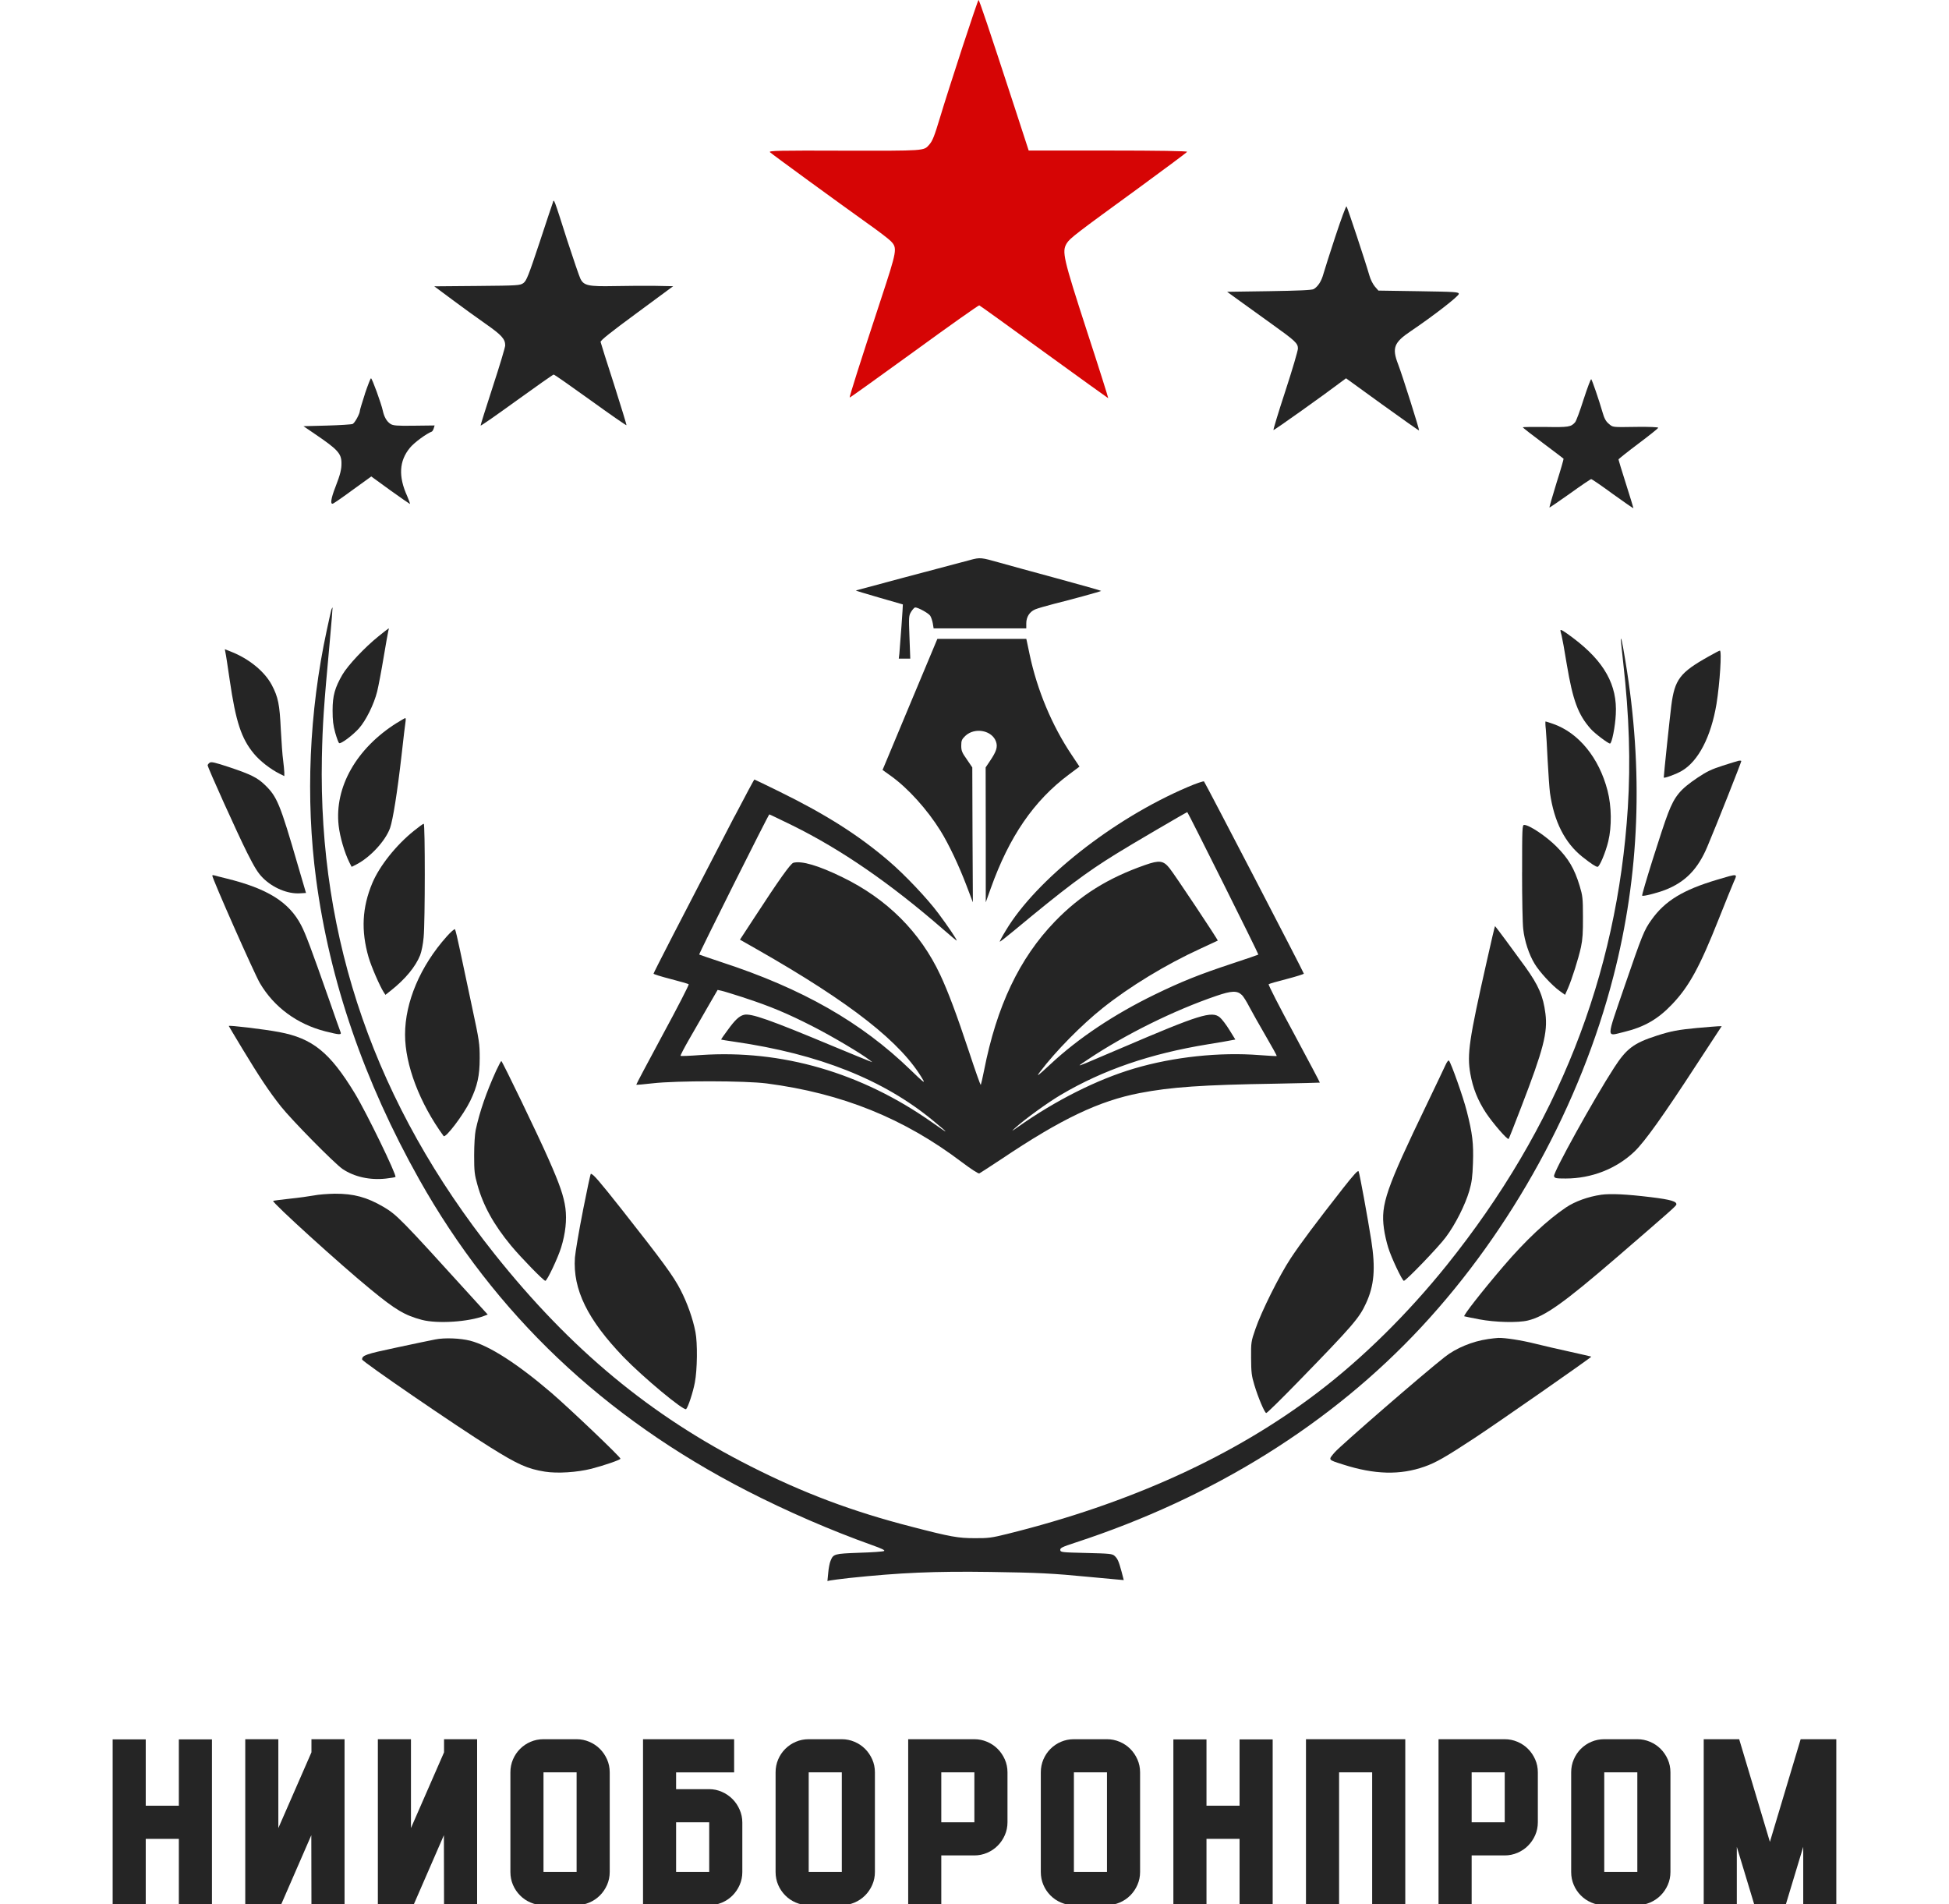 <svg width="173" height="169" viewBox="0 0 173 169" fill="none" xmlns="http://www.w3.org/2000/svg">
<g clip-path="url(#clip0_400_607)">
<path d="M12.936 160.261H15.875V154.378H18.814V169.088H15.875V163.204H12.936V169.088H10V154.378H12.936V160.261Z" fill="#252525"/>
<path d="M24.706 162.25L27.645 155.525V154.361H30.584V169.088H27.645L27.633 162.879L24.93 169.088H21.77V154.361H24.706V162.25Z" fill="#252525"/>
<path d="M36.476 162.25L39.415 155.525V154.361H42.351V169.088H39.415L39.402 162.879L36.7 169.088H33.54V154.361H36.478V162.25H36.476Z" fill="#252525"/>
<path d="M51.182 169.088H48.243C47.837 169.088 47.455 169.012 47.098 168.859C46.741 168.706 46.43 168.496 46.164 168.227C45.898 167.958 45.687 167.647 45.534 167.292C45.381 166.937 45.305 166.554 45.305 166.145V157.301C45.305 156.894 45.381 156.512 45.534 156.154C45.687 155.799 45.896 155.485 46.164 155.219C46.43 154.953 46.743 154.74 47.098 154.59C47.453 154.437 47.834 154.361 48.243 154.361H51.182C51.574 154.361 51.951 154.437 52.31 154.59C52.67 154.743 52.983 154.953 53.249 155.219C53.515 155.485 53.727 155.799 53.885 156.154C54.042 156.512 54.121 156.894 54.121 157.301V166.145C54.121 166.552 54.042 166.934 53.885 167.292C53.727 167.65 53.515 167.961 53.249 168.227C52.983 168.493 52.67 168.706 52.31 168.859C51.951 169.012 51.574 169.088 51.182 169.088ZM51.182 157.301H48.243V166.145H51.182V157.301Z" fill="#252525"/>
<path d="M62.952 169.088H57.077V154.361H65.164V157.304H60.013V158.794H62.952C63.343 158.794 63.72 158.873 64.08 159.033C64.44 159.191 64.752 159.405 65.018 159.672C65.284 159.938 65.496 160.254 65.654 160.617C65.812 160.979 65.891 161.357 65.891 161.751V166.155C65.891 166.562 65.812 166.942 65.654 167.299C65.496 167.655 65.284 167.968 65.018 168.234C64.752 168.501 64.44 168.711 64.08 168.864C63.72 169.016 63.343 169.093 62.952 169.093V169.088ZM62.952 166.145V161.732H60.013V166.145H62.952Z" fill="#252525"/>
<path d="M74.722 169.088H71.783C71.376 169.088 70.995 169.012 70.638 168.859C70.28 168.706 69.97 168.496 69.704 168.227C69.438 167.958 69.226 167.647 69.073 167.292C68.921 166.937 68.844 166.554 68.844 166.145V157.301C68.844 156.894 68.921 156.512 69.073 156.154C69.226 155.799 69.435 155.485 69.704 155.219C69.97 154.953 70.283 154.74 70.638 154.59C70.992 154.437 71.374 154.361 71.783 154.361H74.722C75.113 154.361 75.49 154.437 75.85 154.59C76.21 154.743 76.522 154.953 76.788 155.219C77.055 155.485 77.266 155.799 77.424 156.154C77.582 156.512 77.66 156.894 77.66 157.301V166.145C77.66 166.552 77.582 166.934 77.424 167.292C77.266 167.65 77.055 167.961 76.788 168.227C76.522 168.493 76.21 168.706 75.85 168.859C75.49 169.012 75.113 169.088 74.722 169.088ZM74.722 157.301H71.783V166.145H74.722V157.301Z" fill="#252525"/>
<path d="M86.489 164.675H83.552V169.088H80.614V154.361H86.489C86.88 154.361 87.257 154.437 87.617 154.59C87.977 154.743 88.29 154.953 88.555 155.219C88.822 155.485 89.033 155.799 89.191 156.154C89.349 156.512 89.428 156.894 89.428 157.301V161.732C89.428 162.139 89.349 162.521 89.191 162.879C89.033 163.237 88.822 163.547 88.555 163.814C88.29 164.08 87.977 164.292 87.617 164.445C87.257 164.598 86.88 164.675 86.489 164.675ZM86.489 157.301H83.552V161.732H86.489V157.301Z" fill="#252525"/>
<path d="M98.259 169.088H95.323C94.914 169.088 94.534 169.012 94.177 168.859C93.82 168.706 93.51 168.496 93.243 168.227C92.977 167.961 92.766 167.647 92.615 167.292C92.463 166.937 92.386 166.554 92.386 166.145V157.301C92.386 156.894 92.463 156.512 92.615 156.154C92.768 155.799 92.977 155.485 93.243 155.219C93.51 154.953 93.822 154.74 94.177 154.59C94.534 154.437 94.914 154.361 95.323 154.361H98.259C98.65 154.361 99.027 154.437 99.387 154.59C99.747 154.743 100.06 154.953 100.326 155.219C100.592 155.485 100.803 155.799 100.961 156.154C101.119 156.512 101.198 156.894 101.198 157.301V166.145C101.198 166.552 101.119 166.934 100.961 167.292C100.803 167.65 100.592 167.961 100.326 168.227C100.06 168.493 99.747 168.706 99.387 168.859C99.027 169.012 98.65 169.088 98.259 169.088ZM98.259 157.301H95.323V166.145H98.259V157.301Z" fill="#252525"/>
<path d="M107.092 160.261H110.028V154.378H112.967V169.088H110.028V163.204H107.092V169.088H104.153V154.378H107.092V160.261Z" fill="#252525"/>
<path d="M115.923 154.361H124.737V169.088H121.798V157.301H118.862V169.088H115.923V154.361Z" fill="#252525"/>
<path d="M133.565 164.675H130.629V169.088H127.69V154.361H133.565C133.957 154.361 134.334 154.437 134.694 154.59C135.053 154.743 135.366 154.953 135.632 155.219C135.898 155.485 136.11 155.799 136.268 156.154C136.425 156.512 136.504 156.894 136.504 157.301V161.732C136.504 162.139 136.425 162.521 136.268 162.879C136.11 163.237 135.898 163.547 135.632 163.814C135.366 164.08 135.053 164.292 134.694 164.445C134.334 164.598 133.957 164.675 133.565 164.675ZM133.565 157.301H130.629V161.732H133.565V157.301Z" fill="#252525"/>
<path d="M145.335 169.088H142.399C141.99 169.088 141.611 169.012 141.254 168.859C140.897 168.706 140.586 168.496 140.32 168.227C140.054 167.961 139.842 167.647 139.692 167.292C139.539 166.937 139.463 166.554 139.463 166.145V157.301C139.463 156.894 139.539 156.512 139.692 156.154C139.845 155.799 140.054 155.485 140.32 155.219C140.586 154.953 140.899 154.74 141.254 154.59C141.611 154.437 141.99 154.361 142.399 154.361H145.335C145.727 154.361 146.104 154.437 146.464 154.59C146.823 154.743 147.136 154.953 147.402 155.219C147.668 155.485 147.88 155.799 148.038 156.154C148.195 156.512 148.274 156.894 148.274 157.301V166.145C148.274 166.552 148.195 166.934 148.038 167.292C147.88 167.65 147.668 167.961 147.402 168.227C147.136 168.493 146.823 168.706 146.464 168.859C146.104 169.012 145.727 169.088 145.335 169.088ZM145.335 157.301H142.399V166.145H145.335V157.301Z" fill="#252525"/>
<path d="M159.832 154.361H162.997V169.088H160.061V163.912L158.497 169.088H155.731L154.166 163.912V169.088H151.228V154.361H154.376L157.103 163.473L159.832 154.361Z" fill="#252525"/>
<path d="M86.149 49.693C83.789 50.312 75.998 52.387 75.966 52.407C75.956 52.427 76.882 52.705 78.028 53.036C79.183 53.366 80.131 53.645 80.141 53.645C80.161 53.655 79.905 57.185 79.831 58.012L79.779 58.456H80.799L80.728 56.556C80.656 54.708 80.666 54.647 80.883 54.284C81.016 54.077 81.171 53.912 81.233 53.912C81.501 53.912 82.427 54.427 82.573 54.654C82.654 54.787 82.757 55.088 82.799 55.325L82.871 55.769H91.096V55.325C91.096 54.758 91.384 54.304 91.879 54.087C92.096 53.993 92.857 53.776 93.569 53.591C94.929 53.26 97.702 52.496 97.744 52.446C97.764 52.427 96.013 51.931 93.847 51.341C91.682 50.754 89.374 50.123 88.724 49.937C87.085 49.474 87.011 49.464 86.147 49.691L86.149 49.693Z" fill="#252525"/>
<path d="M81.099 61.729C79.944 64.507 78.853 67.117 78.668 67.551L78.338 68.336L79.102 68.883C80.607 69.966 82.306 71.846 83.481 73.736C84.223 74.932 85.11 76.812 85.79 78.598L86.356 80.085L86.324 74.098L86.304 68.111L85.819 67.398C85.385 66.789 85.324 66.624 85.324 66.18C85.324 65.736 85.366 65.622 85.683 65.314C86.528 64.519 88.075 64.818 88.415 65.839C88.571 66.303 88.435 66.705 87.891 67.512L87.489 68.111L87.499 74.098V80.085L87.942 78.847C89.581 74.254 91.766 71.064 94.879 68.743L95.818 68.04L95.116 66.986C93.384 64.406 92.064 61.258 91.396 58.098C91.283 57.592 91.179 57.067 91.15 56.931L91.098 56.704H83.203L81.099 61.732V61.729Z" fill="#252525"/>
<path d="M65.194 72.463C60.215 82.052 58.011 86.334 58.011 86.418C58.011 86.46 58.69 86.677 59.535 86.892C60.37 87.109 61.092 87.316 61.134 87.355C61.176 87.395 60.144 89.41 58.826 91.835C57.518 94.26 56.456 96.263 56.476 96.273C56.496 96.293 57.146 96.241 57.91 96.15C60.033 95.903 66.144 95.913 68.061 96.16C74.749 97.038 80.232 99.246 85.408 103.168C86.191 103.755 86.841 104.18 86.923 104.148C86.994 104.116 87.891 103.528 88.913 102.857C94.199 99.308 97.54 97.716 101.148 97.016C103.932 96.478 106.725 96.283 113.258 96.18C115.382 96.138 117.133 96.098 117.155 96.086C117.165 96.066 116.135 94.115 114.857 91.739C113.568 89.366 112.559 87.392 112.61 87.353C112.652 87.311 113.374 87.106 114.219 86.889C115.054 86.672 115.734 86.455 115.734 86.415C115.734 86.312 106.984 69.478 106.871 69.354C106.829 69.312 106.169 69.53 105.407 69.86C98.801 72.677 91.987 78.055 89.278 82.587C88.957 83.112 88.721 83.556 88.741 83.579C88.76 83.601 89.339 83.154 90.019 82.587C94.606 78.778 96.399 77.436 99.089 75.773C100.222 75.06 105.324 72.078 105.388 72.078C105.44 72.078 111.736 84.681 111.696 84.723C111.677 84.743 110.625 85.106 109.346 85.527C106.472 86.477 104.873 87.116 102.493 88.273C98.907 90.017 95.712 92.144 93.239 94.455C92.083 95.528 91.931 95.642 92.342 95.094C93.702 93.298 96 90.965 97.877 89.469C100.269 87.56 103.493 85.599 106.536 84.205C107.371 83.823 108.07 83.492 108.093 83.482C108.144 83.44 104.247 77.589 103.816 77.061C103.269 76.37 102.91 76.328 101.641 76.772C98.333 77.929 95.889 79.456 93.633 81.788C90.48 85.059 88.47 89.292 87.346 95.02C87.213 95.691 87.078 96.268 87.058 96.29C87.026 96.323 86.553 94.981 86.006 93.318C84.903 89.995 84.161 88.024 83.462 86.526C81.678 82.718 78.73 79.777 74.773 77.855C72.64 76.812 71.155 76.38 70.423 76.575C70.177 76.637 69.135 78.102 66.97 81.427L65.681 83.398L67.186 84.254C75.557 89.023 80.05 92.553 81.947 95.866C82.132 96.187 81.885 95.99 80.843 94.978C76.454 90.725 71.226 87.743 64.053 85.399C62.981 85.039 62.085 84.738 62.063 84.718C62.011 84.676 68.216 72.28 68.287 72.28C68.32 72.28 69.236 72.724 70.317 73.25C74.687 75.406 79.015 78.391 83.715 82.478C84.376 83.056 84.922 83.51 84.922 83.48C84.922 83.356 84.139 82.2 83.294 81.065C82.304 79.733 80.274 77.596 78.892 76.42C76.212 74.128 73.347 72.302 69.184 70.257C67.99 69.67 66.989 69.184 66.957 69.184C66.938 69.184 66.142 70.659 65.206 72.455L65.194 72.463ZM66.058 88.554C68.347 89.297 69.943 89.968 72.18 91.115C73.84 91.961 76.488 93.53 77.178 94.078L77.436 94.273L77.178 94.179C77.032 94.127 75.569 93.528 73.931 92.847C68.302 90.493 66.654 89.916 66.036 90.069C65.612 90.173 65.233 90.533 64.593 91.421C64.253 91.875 63.994 92.247 64.016 92.267C64.026 92.277 64.573 92.371 65.223 92.462C72.694 93.545 78.417 95.817 82.838 99.47C84.324 100.699 84.302 100.719 82.735 99.616C76.468 95.198 69.398 93.145 62.193 93.639C61.245 93.71 60.432 93.742 60.41 93.71C60.378 93.678 60.74 92.987 61.203 92.183C61.666 91.367 62.42 90.067 62.873 89.282L63.698 87.859L64.028 87.93C64.203 87.962 65.122 88.251 66.058 88.549V88.554ZM110.223 88.295C110.356 88.419 110.657 88.895 110.893 89.359C111.13 89.812 111.79 90.979 112.347 91.939C112.903 92.889 113.347 93.693 113.325 93.725C113.305 93.745 112.613 93.705 111.8 93.644C108.275 93.365 104.163 93.799 100.658 94.84C97.379 95.809 93.67 97.679 90.371 100.011C89.773 100.435 89.743 100.445 90.113 100.104C90.967 99.33 92.987 97.864 94.175 97.164C97.916 94.956 102.089 93.52 107.223 92.684C108.129 92.538 109.048 92.385 109.263 92.334L109.654 92.262L109.13 91.416C108.851 90.962 108.469 90.456 108.285 90.301C107.573 89.701 106.501 90.032 99.513 93.027C96.195 94.45 95.832 94.596 95.832 94.544C95.832 94.524 96.172 94.285 96.584 94.019C99.882 91.811 104.2 89.672 107.984 88.382C109.314 87.928 109.809 87.908 110.221 88.3L110.223 88.295Z" fill="#252525"/>
<path d="M29.418 54.089C29.386 54.193 29.202 55.019 29.007 55.927C27.44 63.182 27.11 70.862 28.059 78.026C29.266 87.099 32.315 95.955 37.222 104.698C43.932 116.62 53.569 125.785 66.309 132.32C69.824 134.125 73.781 135.84 77.37 137.12C78.276 137.441 78.587 137.594 78.473 137.658C78.379 137.71 77.392 137.781 76.269 137.813C74.042 137.895 73.97 137.917 73.724 138.526C73.643 138.702 73.549 139.187 73.517 139.59L73.445 140.322L73.692 140.27C73.825 140.238 74.588 140.147 75.382 140.053C79.897 139.58 82.895 139.444 87.957 139.516C92.11 139.577 93.43 139.639 96.719 139.96C97.626 140.041 98.677 140.145 99.059 140.177L99.749 140.238L99.564 139.525C99.305 138.566 99.205 138.339 98.936 138.09C98.729 137.905 98.525 137.882 96.421 137.831C94.236 137.779 94.142 137.769 94.113 137.572C94.093 137.387 94.258 137.303 95.453 136.911C107.698 132.907 118.18 126.372 126.188 117.753C134.186 109.143 140.298 97.985 143.205 86.684C145.545 77.633 145.895 68.385 144.276 58.66C143.988 56.926 143.875 56.401 143.875 56.813C143.875 56.894 143.968 57.792 144.082 58.816C144.619 63.555 144.742 67.64 144.493 71.666C143.545 86.652 138.236 100.05 128.434 112.271C124.951 116.605 120.963 120.538 116.973 123.574C109.573 129.221 100.306 133.442 89.391 136.146C88.021 136.486 87.711 136.528 86.516 136.518C85.053 136.518 84.392 136.405 80.9 135.497C75.675 134.155 71.334 132.524 66.624 130.139C57.739 125.649 50.66 119.775 43.917 111.321C33.352 98.057 28.251 83.401 28.571 67.225C28.633 64.263 28.736 62.736 29.261 57.059C29.416 55.357 29.529 53.954 29.519 53.931C29.5 53.912 29.458 53.983 29.426 54.087L29.418 54.089Z" fill="#252525"/>
<path d="M33.584 56.485C32.367 57.464 30.894 59.033 30.399 59.869C29.729 61.026 29.522 61.737 29.522 63.049C29.522 63.937 29.574 64.371 29.759 65.042C29.892 65.506 30.047 65.921 30.098 65.95C30.254 66.054 31.273 65.289 31.85 64.66C32.478 63.957 33.19 62.524 33.478 61.377C33.591 60.913 33.85 59.561 34.045 58.384C34.239 57.207 34.436 56.134 34.468 55.999C34.51 55.875 34.52 55.772 34.5 55.772C34.481 55.772 34.067 56.092 33.584 56.485Z" fill="#252525"/>
<path d="M138.507 55.947C138.507 55.989 138.549 56.194 138.611 56.391C138.663 56.586 138.879 57.753 139.074 58.971C139.611 62.161 140.074 63.419 141.187 64.68C141.537 65.082 142.734 65.99 142.909 65.99C143.074 65.99 143.372 64.482 143.424 63.399C143.569 60.799 142.404 58.712 139.653 56.638C138.828 56.018 138.51 55.821 138.51 55.947H138.507Z" fill="#252525"/>
<path d="M20.009 57.908C20.051 58.063 20.216 59.166 20.391 60.365C20.928 64.051 21.42 65.546 22.534 66.888C23.071 67.539 23.997 68.259 24.802 68.664L25.236 68.881V68.55C25.226 68.365 25.184 67.879 25.133 67.487C25.071 67.085 24.987 65.856 24.926 64.751C24.822 62.511 24.689 61.872 24.132 60.809C23.504 59.613 22.112 58.465 20.504 57.837L19.957 57.619L20.009 57.908Z" fill="#252525"/>
<path d="M151.649 58.271C149.114 59.694 148.649 60.303 148.351 62.627C148.228 63.577 147.681 68.77 147.681 69.007C147.681 69.11 148.794 68.708 149.279 68.419C150.752 67.564 151.876 65.385 152.361 62.484C152.659 60.636 152.846 57.725 152.659 57.745C152.607 57.745 152.164 57.982 151.649 58.271Z" fill="#252525"/>
<path d="M35.232 64.154C31.645 66.404 29.677 69.853 30.059 73.269C30.172 74.281 30.584 75.684 31.017 76.553L31.212 76.935L31.604 76.74C32.86 76.101 34.212 74.634 34.624 73.489C34.882 72.724 35.262 70.371 35.644 67.028C35.809 65.521 35.974 64.169 36.003 64.004C36.023 63.848 36.013 63.725 35.971 63.735C35.929 63.735 35.599 63.93 35.23 64.159L35.232 64.154Z" fill="#252525"/>
<path d="M137.209 64.67C137.241 65.03 137.322 66.291 137.374 67.477C137.436 68.664 137.529 69.964 137.581 70.368C137.941 72.917 138.901 74.806 140.456 76.045C141.239 76.664 141.65 76.933 141.806 76.933C141.98 76.933 142.508 75.684 142.754 74.683C143.074 73.361 143.052 71.565 142.692 70.174C141.941 67.253 140.116 65.023 137.837 64.238C137.507 64.125 137.219 64.031 137.187 64.031C137.167 64.031 137.167 64.32 137.206 64.67H137.209Z" fill="#252525"/>
<path d="M154.329 67.519C154.216 67.551 153.578 67.736 152.918 67.953C151.95 68.264 151.506 68.469 150.691 69.016C149.156 70.048 148.661 70.627 148.062 72.186C147.548 73.496 145.693 79.412 145.764 79.493C145.846 79.575 147.033 79.276 147.794 78.988C149.577 78.297 150.711 77.15 151.556 75.127C152.349 73.26 154.585 67.603 154.566 67.541C154.546 67.509 154.443 67.499 154.329 67.522V67.519Z" fill="#252525"/>
<path d="M18.607 67.694C18.513 67.766 18.432 67.869 18.432 67.921C18.432 68.116 21.112 74.051 21.947 75.704C22.608 77.014 22.896 77.48 23.339 77.924C24.226 78.803 25.524 79.348 26.605 79.286L27.162 79.254L26.45 76.829C24.852 71.318 24.595 70.709 23.514 69.665C22.854 69.026 22.277 68.735 20.4 68.106C19.06 67.662 18.752 67.591 18.607 67.694Z" fill="#252525"/>
<path d="M36.747 73.733C35.16 75.004 33.685 76.861 33.047 78.378C32.14 80.547 32.037 82.609 32.717 84.963C32.963 85.799 33.707 87.511 34.057 88.058L34.212 88.295L34.697 87.913C35.986 86.892 36.892 85.787 37.294 84.775C37.417 84.454 37.552 83.796 37.604 83.186C37.737 81.783 37.737 73.112 37.614 73.112C37.552 73.112 37.17 73.39 36.749 73.731L36.747 73.733Z" fill="#252525"/>
<path d="M135.105 77.416C135.105 79.738 135.147 82.01 135.209 82.473C135.322 83.517 135.724 84.733 136.219 85.54C136.652 86.263 137.766 87.469 138.446 87.955L138.919 88.295L139.177 87.718C139.527 86.914 140.106 85.096 140.333 84.055C140.478 83.374 140.517 82.764 140.508 81.371C140.508 79.708 140.476 79.491 140.219 78.635C139.756 77.098 139.219 76.188 138.148 75.124C137.241 74.217 135.746 73.215 135.293 73.215C135.118 73.215 135.108 73.484 135.108 77.416H135.105Z" fill="#252525"/>
<path d="M18.843 77.707C18.843 77.986 22.575 86.418 23.068 87.254C24.324 89.391 26.376 90.898 28.881 91.537C30.118 91.848 30.335 91.867 30.231 91.608C30.189 91.515 29.726 90.205 29.202 88.697C27.635 84.227 27.11 82.834 26.728 82.113C25.657 80.058 23.74 78.862 20.08 77.964C19.595 77.841 19.122 77.727 19.028 77.695C18.925 77.663 18.843 77.675 18.843 77.705V77.707Z" fill="#252525"/>
<path d="M152.422 78.077C149.393 78.975 147.784 79.957 146.599 81.627C145.929 82.557 145.774 82.959 144.188 87.573C142.549 92.361 142.559 91.969 144.116 91.599C145.929 91.164 147.146 90.474 148.415 89.141C149.93 87.553 150.868 85.838 152.558 81.576C153.157 80.068 153.765 78.571 153.908 78.243C154.238 77.52 154.29 77.52 152.422 78.077Z" fill="#252525"/>
<path d="M131.972 85.313C130.396 92.289 130.211 93.57 130.509 95.284C130.736 96.574 131.169 97.657 131.901 98.772C132.529 99.712 133.798 101.177 133.911 101.084C133.943 101.052 134.448 99.774 135.034 98.244C136.992 93.165 137.394 91.638 137.177 89.956C136.983 88.406 136.569 87.457 135.384 85.806C134.394 84.435 132.736 82.195 132.704 82.195C132.684 82.195 132.354 83.598 131.972 85.313Z" fill="#252525"/>
<path d="M39.654 83.115C37.303 85.747 35.954 88.937 35.954 91.825C35.954 94.509 37.252 97.916 39.375 100.827C39.54 101.054 41.136 98.947 41.735 97.721C42.373 96.399 42.58 95.481 42.58 93.912C42.58 92.642 42.548 92.385 41.9 89.371C41.528 87.607 41.055 85.355 40.838 84.365C40.632 83.374 40.427 82.518 40.385 82.476C40.343 82.424 40.013 82.713 39.654 83.115Z" fill="#252525"/>
<path d="M20.309 91.063C20.329 91.105 20.866 92.013 21.516 93.086C23.021 95.573 23.876 96.863 24.938 98.205C25.896 99.414 29.68 103.252 30.401 103.748C31.443 104.451 32.833 104.759 34.247 104.604C34.69 104.552 35.072 104.491 35.101 104.458C35.234 104.313 32.535 98.75 31.495 97.038C29.278 93.394 27.743 92.156 24.775 91.599C23.477 91.352 20.272 90.969 20.311 91.061L20.309 91.063Z" fill="#252525"/>
<path d="M150.711 91.228C148.959 91.394 148.341 91.507 147.062 91.919C145.01 92.58 144.372 93.064 143.269 94.769C141.485 97.524 137.847 104.088 137.941 104.389C138.002 104.574 138.096 104.597 138.983 104.597C141.271 104.597 143.486 103.731 145.094 102.191C146.001 101.313 147.629 99.044 150.649 94.398L152.824 91.076L152.494 91.085C152.309 91.095 151.516 91.157 150.711 91.231V91.228Z" fill="#252525"/>
<path d="M128.324 94.49C128.21 94.736 127.469 96.305 126.663 97.978C123.025 105.524 122.552 106.896 122.84 109.022C122.902 109.508 123.077 110.27 123.222 110.724C123.491 111.612 124.469 113.677 124.614 113.677C124.799 113.677 127.705 110.663 128.333 109.807C129.188 108.672 130.065 106.916 130.425 105.677C130.642 104.935 130.703 104.439 130.745 103.242C130.807 101.488 130.703 100.61 130.198 98.629C129.888 97.391 128.806 94.347 128.612 94.13C128.56 94.088 128.437 94.243 128.324 94.49Z" fill="#252525"/>
<path d="M44.046 95.015C43.169 96.944 42.583 98.639 42.22 100.309C42.149 100.659 42.087 101.609 42.087 102.529C42.087 103.953 42.119 104.244 42.376 105.152C42.89 107.009 43.829 108.702 45.376 110.571C46.273 111.645 48.251 113.677 48.406 113.677C48.561 113.677 49.519 111.654 49.807 110.724C50.199 109.454 50.322 108.277 50.189 107.226C50.044 106.163 49.675 105.09 48.694 102.88C47.788 100.805 44.583 94.179 44.499 94.169C44.467 94.169 44.263 94.551 44.046 95.015Z" fill="#252525"/>
<path d="M119.182 105.502C116.852 108.475 115.421 110.384 114.576 111.664C113.576 113.172 111.957 116.413 111.433 117.96C111.051 119.065 111.041 119.137 111.051 120.54C111.061 121.811 111.093 122.099 111.339 122.913C111.669 124.018 112.236 125.36 112.391 125.412C112.453 125.432 113.751 124.154 115.288 122.573C120.03 117.701 120.658 116.978 121.244 115.688C121.986 114.099 122.109 112.57 121.717 110.073C121.407 108.112 120.687 104.157 120.594 103.963C120.542 103.839 120.182 104.231 119.182 105.499V105.502Z" fill="#252525"/>
<path d="M51.744 107.453C51.384 109.259 51.074 111.129 51.032 111.612C50.837 114.452 52.155 117.124 55.36 120.459C57.102 122.255 60.71 125.259 60.905 125.062C61.08 124.887 61.513 123.574 61.678 122.699C61.895 121.584 61.925 119.201 61.73 118.219C61.504 117.042 60.998 115.619 60.4 114.472C59.782 113.263 58.813 111.943 55.185 107.34C53.175 104.801 52.65 104.182 52.443 104.182C52.411 104.182 52.094 105.657 51.741 107.453H51.744Z" fill="#252525"/>
<path d="M27.862 106.101C27.47 106.173 26.502 106.309 25.709 106.39C24.925 106.471 24.265 106.565 24.245 106.585C24.122 106.708 30.234 112.261 32.914 114.449C35.109 116.255 35.934 116.741 37.449 117.143C38.831 117.503 41.582 117.328 42.994 116.783L43.292 116.67L41.807 115.039C35.53 108.124 35.232 107.823 34.035 107.113C32.572 106.257 31.396 105.936 29.716 105.946C29.098 105.956 28.263 106.018 27.862 106.101Z" fill="#252525"/>
<path d="M142.116 106.04C140.983 106.205 139.818 106.617 139.002 107.165C137.332 108.29 135.396 110.105 133.447 112.387C131.521 114.637 129.851 116.783 129.974 116.825C130.046 116.845 130.644 116.971 131.295 117.094C132.696 117.363 134.748 117.415 135.623 117.198C137.147 116.825 138.788 115.661 143.559 111.551C148.114 107.619 148.764 107.051 148.797 106.915C148.858 106.637 148.324 106.471 146.55 106.254C144.323 105.985 142.993 105.924 142.118 106.037L142.116 106.04Z" fill="#252525"/>
<path d="M38.634 118.88C38.262 118.952 36.718 119.272 35.18 119.603C32.449 120.18 32.141 120.294 32.141 120.656C32.141 120.841 40.531 126.592 43.529 128.459C45.972 129.986 46.827 130.368 48.374 130.615C49.478 130.79 51.219 130.677 52.498 130.356C53.611 130.067 55.003 129.591 55.074 129.468C55.136 129.364 50.549 124.998 48.941 123.616C45.93 121.036 43.438 119.435 41.735 118.993C40.839 118.766 39.457 118.715 38.634 118.88Z" fill="#252525"/>
<path d="M132.065 118.85C130.706 119.045 129.242 119.645 128.252 120.429C126.469 121.813 118.997 128.294 118.47 128.903C117.884 129.594 117.842 129.542 119.234 129.986C122.008 130.874 124.274 130.936 126.439 130.171C127.439 129.821 128.294 129.335 130.881 127.633C132.819 126.362 141.291 120.459 141.249 120.407C141.229 120.397 140.362 120.19 139.322 119.963C138.28 119.736 136.891 119.415 136.241 119.25C135.056 118.952 133.58 118.725 132.994 118.744C132.829 118.754 132.408 118.796 132.065 118.848V118.85Z" fill="#252525"/>
<path d="M85.4 4.275C84.629 6.638 83.757 9.354 83.472 10.326C82.92 12.149 82.777 12.502 82.469 12.855C81.994 13.395 82.117 13.385 74.914 13.373C69.179 13.351 68.199 13.373 68.342 13.506C68.551 13.706 74.463 18.013 76.89 19.745C77.927 20.473 78.907 21.225 79.072 21.403C79.668 22.022 79.634 22.187 78.178 26.615C76.326 32.237 75.377 35.24 75.421 35.284C75.444 35.306 78.013 33.461 81.134 31.199C84.255 28.924 86.869 27.079 86.923 27.101C86.989 27.124 89.581 28.991 92.68 31.243C95.788 33.496 98.348 35.341 98.37 35.341C98.392 35.341 97.555 32.669 96.483 29.398C94.365 22.861 94.244 22.33 94.685 21.6C94.961 21.146 95.5 20.739 101.146 16.629C103.452 14.94 105.358 13.526 105.371 13.472C105.393 13.405 102.767 13.361 98.358 13.361H91.31L90.076 9.572C87.684 2.25 86.923 -0.002 86.856 -0.002C86.824 -0.002 86.171 1.919 85.4 4.273V4.275Z" fill="#D60505"/>
<path d="M49.084 17.947C49.039 18.058 48.5 19.669 47.891 21.526C46.921 24.442 46.733 24.916 46.468 25.116C46.169 25.337 46.004 25.347 42.354 25.38L38.548 25.412L40.124 26.583C40.996 27.235 42.341 28.206 43.112 28.747C44.536 29.741 44.844 30.094 44.844 30.659C44.844 30.814 44.349 32.469 43.741 34.324C43.135 36.179 42.649 37.736 42.659 37.771C42.681 37.815 44.115 36.811 45.869 35.541C47.611 34.282 49.089 33.244 49.145 33.244C49.212 33.244 50.677 34.27 52.409 35.518C54.141 36.767 55.584 37.771 55.606 37.739C55.629 37.716 55.131 36.093 54.503 34.117C53.862 32.151 53.333 30.451 53.311 30.35C53.288 30.217 54.205 29.489 56.52 27.787L59.752 25.402L58.119 25.37C57.215 25.36 55.582 25.37 54.49 25.392C52.242 25.436 51.823 25.347 51.525 24.75C51.426 24.563 50.906 23.029 50.355 21.349C49.13 17.505 49.184 17.66 49.076 17.947H49.084Z" fill="#252525"/>
<path d="M118.54 20.961C118.045 22.464 117.569 23.966 117.471 24.309C117.293 24.96 116.995 25.424 116.611 25.656C116.434 25.754 115.32 25.799 112.64 25.843L108.923 25.898L110.049 26.714C110.677 27.168 111.977 28.105 112.948 28.801C114.965 30.247 115.209 30.469 115.209 30.932C115.209 31.12 114.714 32.81 114.096 34.699C113.478 36.577 113.005 38.146 113.037 38.168C113.081 38.212 117.613 34.988 119.136 33.829L119.478 33.575L122.698 35.906C124.474 37.186 125.94 38.225 125.962 38.202C126.006 38.148 124.474 33.288 124.097 32.316C123.545 30.881 123.732 30.395 125.21 29.401C127.196 28.063 129.489 26.287 129.489 26.087C129.489 25.91 129.213 25.9 125.927 25.846L122.353 25.791L122.045 25.439C121.88 25.251 121.648 24.81 121.55 24.445C121.22 23.285 119.599 18.393 119.52 18.314C119.476 18.27 119.035 19.464 118.54 20.964V20.961Z" fill="#252525"/>
<path d="M32.397 34.944C32.155 35.694 31.944 36.379 31.944 36.456C31.944 36.71 31.503 37.526 31.303 37.628C31.204 37.672 30.177 37.739 29.02 37.771L26.936 37.825L27.973 38.533C29.958 39.88 30.3 40.245 30.31 41.074C30.32 41.649 30.212 42.09 29.781 43.205C29.372 44.244 29.295 44.797 29.559 44.695C29.648 44.663 30.453 44.111 31.335 43.459L32.956 42.288L34.643 43.514C35.569 44.177 36.363 44.727 36.385 44.727C36.417 44.727 36.309 44.419 36.144 44.032C35.35 42.288 35.427 40.906 36.385 39.747C36.749 39.293 37.828 38.498 38.336 38.301C38.38 38.279 38.456 38.158 38.501 38.015L38.577 37.761L36.747 37.783C35.215 37.805 34.882 37.773 34.651 37.618C34.331 37.408 34.099 37.011 33.978 36.446C33.845 35.827 33.03 33.575 32.931 33.575C32.887 33.575 32.646 34.194 32.392 34.944H32.397Z" fill="#252525"/>
<path d="M140.574 35.42C140.254 36.446 139.911 37.364 139.813 37.475C139.448 37.894 139.251 37.929 137.187 37.894C136.073 37.884 135.169 37.894 135.169 37.926C135.169 37.958 135.975 38.59 136.968 39.33C137.948 40.07 138.776 40.689 138.788 40.711C138.81 40.721 138.534 41.693 138.16 42.865C137.795 44.047 137.519 45.019 137.532 45.041C137.554 45.063 138.369 44.5 139.352 43.805C140.333 43.097 141.182 42.524 141.239 42.524C141.306 42.524 142.178 43.121 143.168 43.849C144.17 44.567 144.988 45.142 144.988 45.097C144.988 45.065 144.69 44.093 144.326 42.944C143.961 41.794 143.663 40.822 143.663 40.78C143.663 40.738 144.456 40.107 145.427 39.377C146.397 38.649 147.19 38.017 147.19 37.963C147.19 37.909 146.375 37.874 145.348 37.887C143.042 37.919 143.188 37.941 142.789 37.6C142.535 37.391 142.392 37.114 142.227 36.53C141.929 35.491 141.333 33.769 141.246 33.658C141.202 33.614 140.904 34.408 140.574 35.425V35.42Z" fill="#252525"/>
</g>
<defs>
<clipPath id="clip0_400_607">
<rect width="153" height="169" fill="white" transform="translate(10)"/>
</clipPath>
</defs>
</svg>
